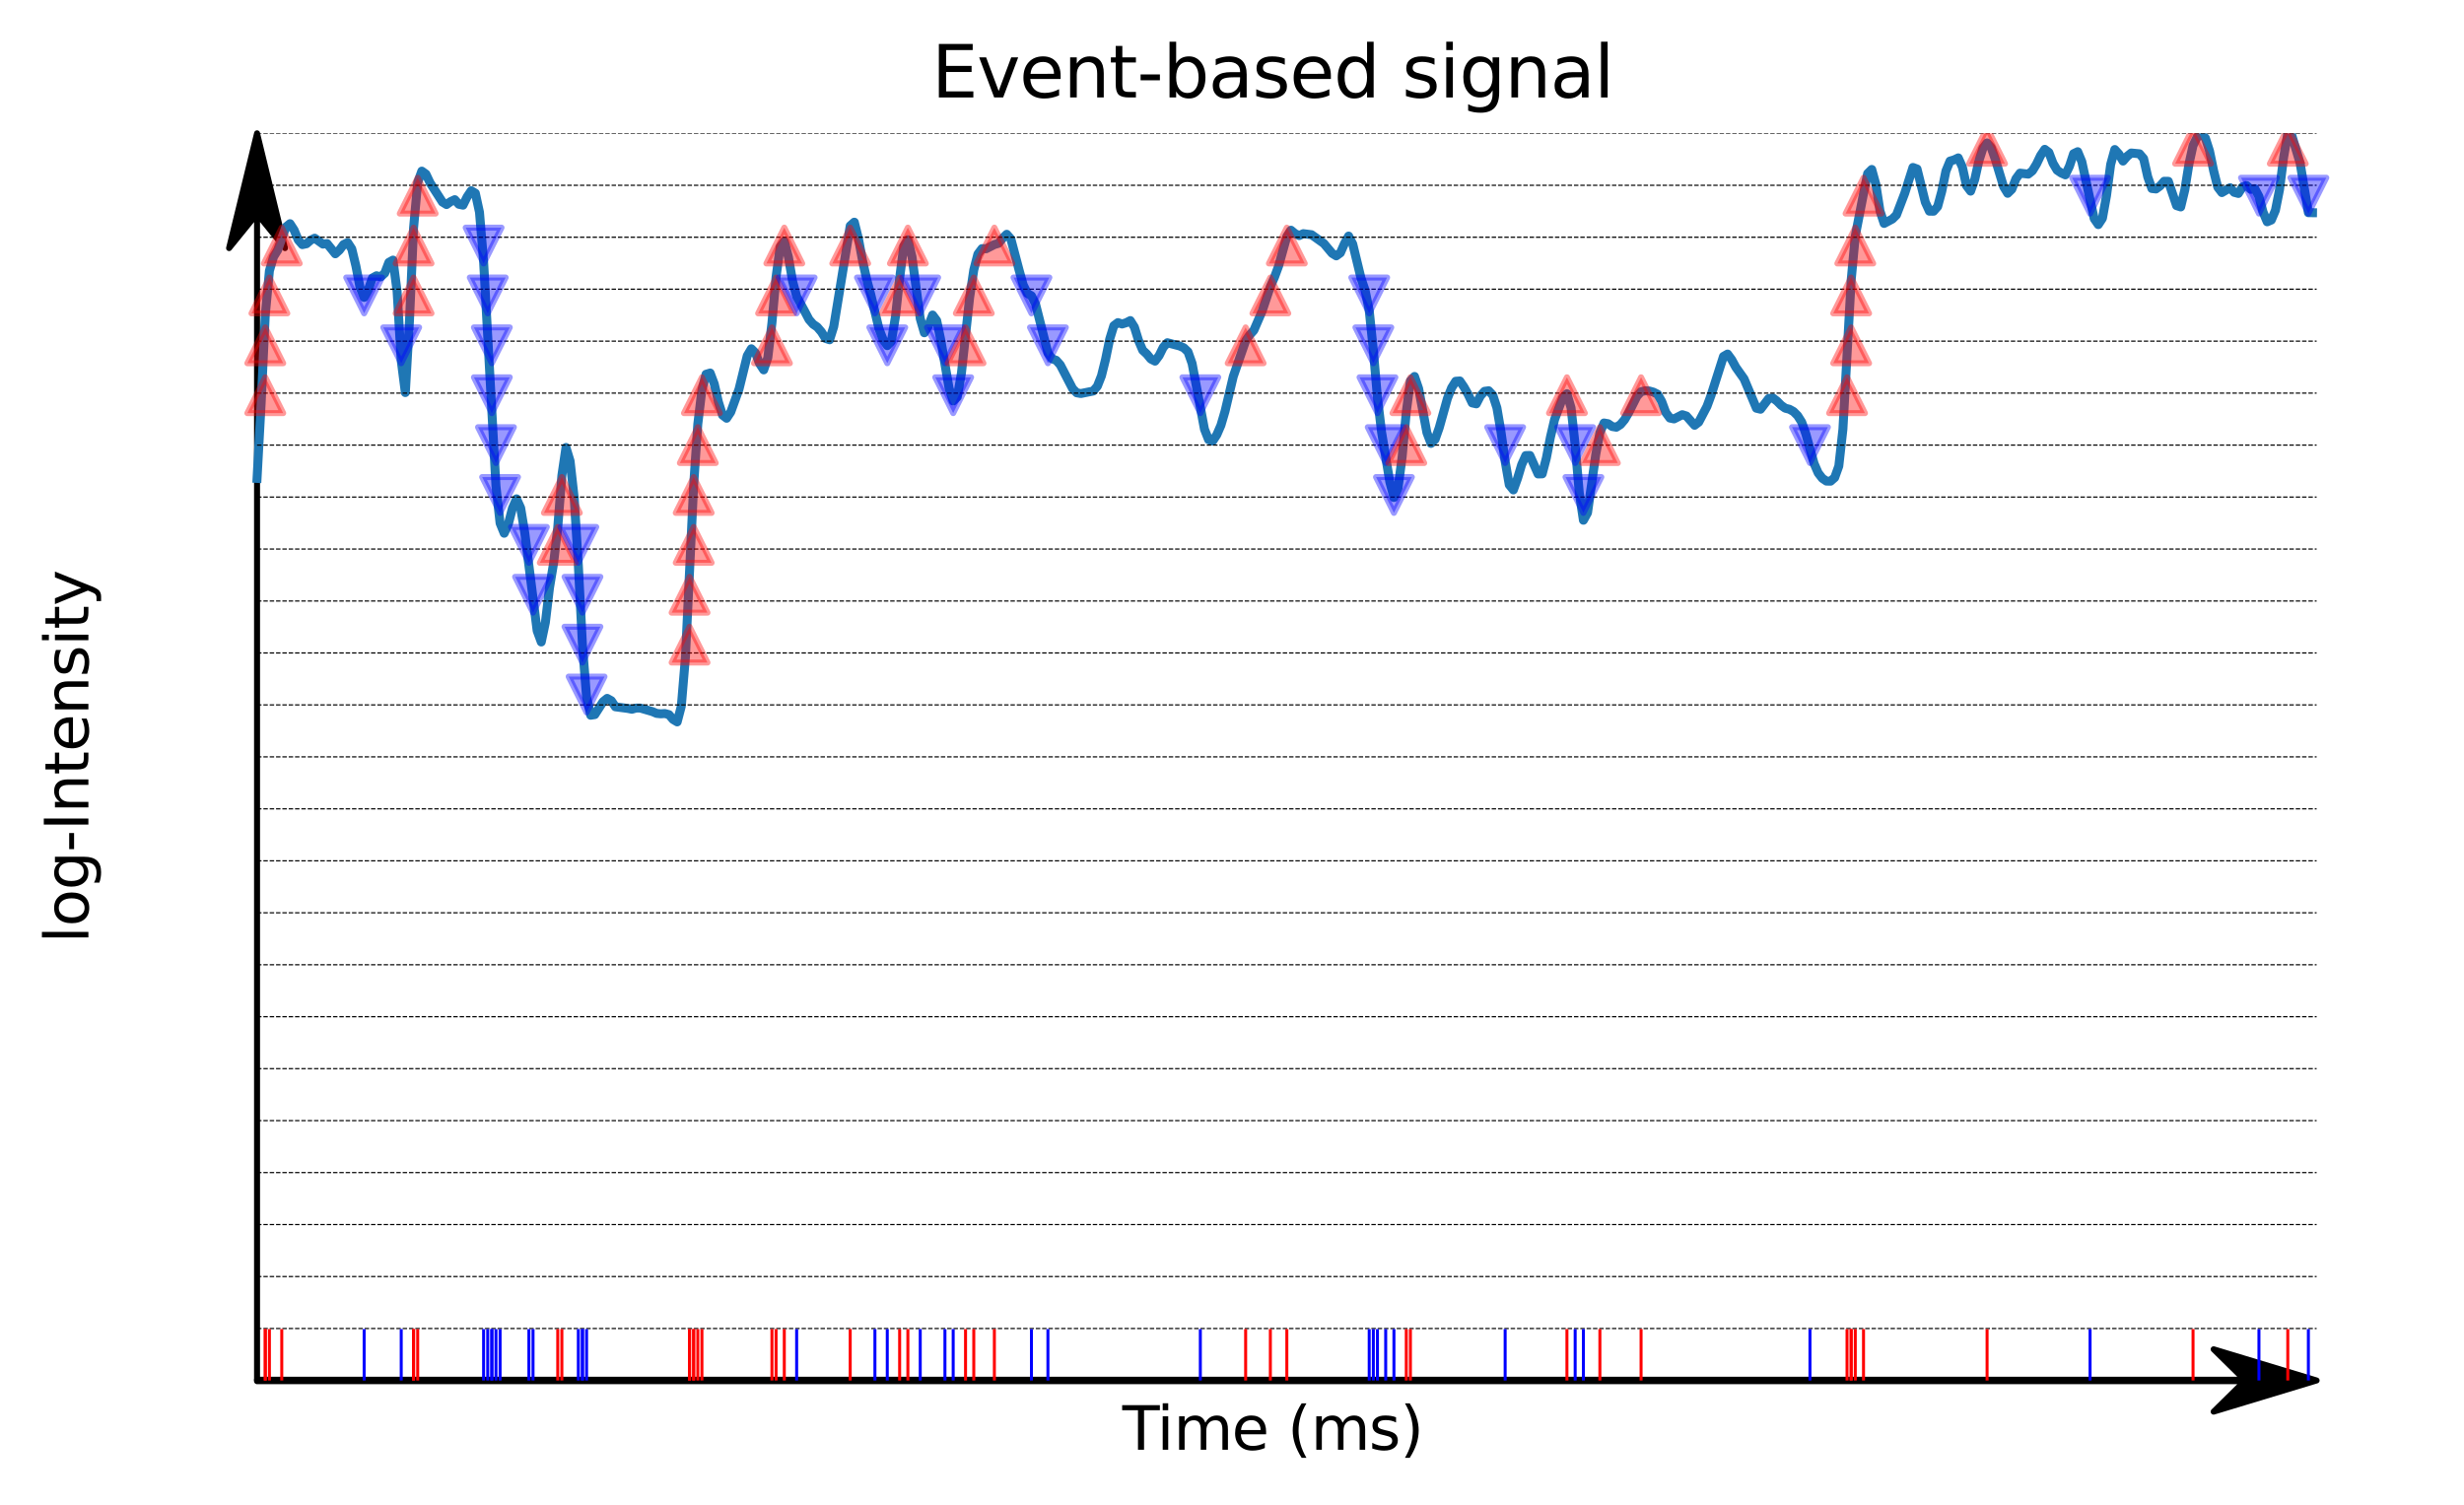 <?xml version="1.0" encoding="utf-8" standalone="no"?>
<!DOCTYPE svg PUBLIC "-//W3C//DTD SVG 1.1//EN"
  "http://www.w3.org/Graphics/SVG/1.1/DTD/svg11.dtd">
<svg xmlns:xlink="http://www.w3.org/1999/xlink" width="412.523pt" height="251.996pt" viewBox="0 0 412.523 251.996" xmlns="http://www.w3.org/2000/svg" version="1.1">
 <defs>
  <style type="text/css">*{stroke-linejoin: round; stroke-linecap: butt}</style>
 </defs>
 <g id="figure_1">
  <g id="patch_1">
   <path d="M 0 251.996 
L 412.523 251.996 
L 412.523 0 
L 0 0 
L 0 251.996 
z
" style="fill: none"/>
  </g>
  <g id="axes_1">
   <g id="patch_2">
    <path d="M 20.878 231.118 
L 405.323 231.118 
L 405.323 22.318 
L 20.878 22.318 
L 20.878 231.118 
z
" style="fill: none"/>
   </g>
   <g id="patch_3">
    <path d="M 387.848 231.118 
L 370.608 236.338 
L 375.78 231.241 
L 43.035 231.241 
L 43.035 230.996 
L 375.78 230.996 
L 370.608 225.898 
z
" style="stroke: #000000; stroke-linejoin: miter"/>
   </g>
   <g id="patch_4">
    <path d="M 43.035 22.318 
L 47.717 41.54 
L 43.035 35.774 
L 43.035 231.118 
L 43.034 231.118 
L 43.034 35.774 
L 38.353 41.54 
z
" style="stroke: #000000; stroke-linejoin: miter"/>
   </g>
   <g id="matplotlib.axis_1">
    <g id="text_1">
     <!-- Time (ms) -->
     <g transform="translate(187.901 242.717) scale(0.1 -0.1)">
      <defs>
       <path id="DejaVuSans-54" d="M -19 4666 
L 3928 4666 
L 3928 4134 
L 2272 4134 
L 2272 0 
L 1638 0 
L 1638 4134 
L -19 4134 
L -19 4666 
z
" transform="scale(0.016)"/>
       <path id="DejaVuSans-69" d="M 603 3500 
L 1178 3500 
L 1178 0 
L 603 0 
L 603 3500 
z
M 603 4863 
L 1178 4863 
L 1178 4134 
L 603 4134 
L 603 4863 
z
" transform="scale(0.016)"/>
       <path id="DejaVuSans-6d" d="M 3328 2828 
Q 3544 3216 3844 3400 
Q 4144 3584 4550 3584 
Q 5097 3584 5394 3201 
Q 5691 2819 5691 2113 
L 5691 0 
L 5113 0 
L 5113 2094 
Q 5113 2597 4934 2840 
Q 4756 3084 4391 3084 
Q 3944 3084 3684 2787 
Q 3425 2491 3425 1978 
L 3425 0 
L 2847 0 
L 2847 2094 
Q 2847 2600 2669 2842 
Q 2491 3084 2119 3084 
Q 1678 3084 1418 2786 
Q 1159 2488 1159 1978 
L 1159 0 
L 581 0 
L 581 3500 
L 1159 3500 
L 1159 2956 
Q 1356 3278 1631 3431 
Q 1906 3584 2284 3584 
Q 2666 3584 2933 3390 
Q 3200 3197 3328 2828 
z
" transform="scale(0.016)"/>
       <path id="DejaVuSans-65" d="M 3597 1894 
L 3597 1613 
L 953 1613 
Q 991 1019 1311 708 
Q 1631 397 2203 397 
Q 2534 397 2845 478 
Q 3156 559 3463 722 
L 3463 178 
Q 3153 47 2828 -22 
Q 2503 -91 2169 -91 
Q 1331 -91 842 396 
Q 353 884 353 1716 
Q 353 2575 817 3079 
Q 1281 3584 2069 3584 
Q 2775 3584 3186 3129 
Q 3597 2675 3597 1894 
z
M 3022 2063 
Q 3016 2534 2758 2815 
Q 2500 3097 2075 3097 
Q 1594 3097 1305 2825 
Q 1016 2553 972 2059 
L 3022 2063 
z
" transform="scale(0.016)"/>
       <path id="DejaVuSans-20" transform="scale(0.016)"/>
       <path id="DejaVuSans-28" d="M 1984 4856 
Q 1566 4138 1362 3434 
Q 1159 2731 1159 2009 
Q 1159 1288 1364 580 
Q 1569 -128 1984 -844 
L 1484 -844 
Q 1016 -109 783 600 
Q 550 1309 550 2009 
Q 550 2706 781 3412 
Q 1013 4119 1484 4856 
L 1984 4856 
z
" transform="scale(0.016)"/>
       <path id="DejaVuSans-73" d="M 2834 3397 
L 2834 2853 
Q 2591 2978 2328 3040 
Q 2066 3103 1784 3103 
Q 1356 3103 1142 2972 
Q 928 2841 928 2578 
Q 928 2378 1081 2264 
Q 1234 2150 1697 2047 
L 1894 2003 
Q 2506 1872 2764 1633 
Q 3022 1394 3022 966 
Q 3022 478 2636 193 
Q 2250 -91 1575 -91 
Q 1294 -91 989 -36 
Q 684 19 347 128 
L 347 722 
Q 666 556 975 473 
Q 1284 391 1588 391 
Q 1994 391 2212 530 
Q 2431 669 2431 922 
Q 2431 1156 2273 1281 
Q 2116 1406 1581 1522 
L 1381 1569 
Q 847 1681 609 1914 
Q 372 2147 372 2553 
Q 372 3047 722 3315 
Q 1072 3584 1716 3584 
Q 2034 3584 2315 3537 
Q 2597 3491 2834 3397 
z
" transform="scale(0.016)"/>
       <path id="DejaVuSans-29" d="M 513 4856 
L 1013 4856 
Q 1481 4119 1714 3412 
Q 1947 2706 1947 2009 
Q 1947 1309 1714 600 
Q 1481 -109 1013 -844 
L 513 -844 
Q 928 -128 1133 580 
Q 1338 1288 1338 2009 
Q 1338 2731 1133 3434 
Q 928 4138 513 4856 
z
" transform="scale(0.016)"/>
      </defs>
      <use xlink:href="#DejaVuSans-54"/>
      <use xlink:href="#DejaVuSans-69" x="57.959"/>
      <use xlink:href="#DejaVuSans-6d" x="85.742"/>
      <use xlink:href="#DejaVuSans-65" x="183.154"/>
      <use xlink:href="#DejaVuSans-20" x="244.678"/>
      <use xlink:href="#DejaVuSans-28" x="276.465"/>
      <use xlink:href="#DejaVuSans-6d" x="315.479"/>
      <use xlink:href="#DejaVuSans-73" x="412.891"/>
      <use xlink:href="#DejaVuSans-29" x="464.99"/>
     </g>
    </g>
   </g>
   <g id="matplotlib.axis_2">
    <g id="text_2">
     <!-- log-Intensity -->
     <g transform="translate(14.798 157.907) rotate(-90) scale(0.1 -0.1)">
      <defs>
       <path id="DejaVuSans-6c" d="M 603 4863 
L 1178 4863 
L 1178 0 
L 603 0 
L 603 4863 
z
" transform="scale(0.016)"/>
       <path id="DejaVuSans-6f" d="M 1959 3097 
Q 1497 3097 1228 2736 
Q 959 2375 959 1747 
Q 959 1119 1226 758 
Q 1494 397 1959 397 
Q 2419 397 2687 759 
Q 2956 1122 2956 1747 
Q 2956 2369 2687 2733 
Q 2419 3097 1959 3097 
z
M 1959 3584 
Q 2709 3584 3137 3096 
Q 3566 2609 3566 1747 
Q 3566 888 3137 398 
Q 2709 -91 1959 -91 
Q 1206 -91 779 398 
Q 353 888 353 1747 
Q 353 2609 779 3096 
Q 1206 3584 1959 3584 
z
" transform="scale(0.016)"/>
       <path id="DejaVuSans-67" d="M 2906 1791 
Q 2906 2416 2648 2759 
Q 2391 3103 1925 3103 
Q 1463 3103 1205 2759 
Q 947 2416 947 1791 
Q 947 1169 1205 825 
Q 1463 481 1925 481 
Q 2391 481 2648 825 
Q 2906 1169 2906 1791 
z
M 3481 434 
Q 3481 -459 3084 -895 
Q 2688 -1331 1869 -1331 
Q 1566 -1331 1297 -1286 
Q 1028 -1241 775 -1147 
L 775 -588 
Q 1028 -725 1275 -790 
Q 1522 -856 1778 -856 
Q 2344 -856 2625 -561 
Q 2906 -266 2906 331 
L 2906 616 
Q 2728 306 2450 153 
Q 2172 0 1784 0 
Q 1141 0 747 490 
Q 353 981 353 1791 
Q 353 2603 747 3093 
Q 1141 3584 1784 3584 
Q 2172 3584 2450 3431 
Q 2728 3278 2906 2969 
L 2906 3500 
L 3481 3500 
L 3481 434 
z
" transform="scale(0.016)"/>
       <path id="DejaVuSans-2d" d="M 313 2009 
L 1997 2009 
L 1997 1497 
L 313 1497 
L 313 2009 
z
" transform="scale(0.016)"/>
       <path id="DejaVuSans-49" d="M 628 4666 
L 1259 4666 
L 1259 0 
L 628 0 
L 628 4666 
z
" transform="scale(0.016)"/>
       <path id="DejaVuSans-6e" d="M 3513 2113 
L 3513 0 
L 2938 0 
L 2938 2094 
Q 2938 2591 2744 2837 
Q 2550 3084 2163 3084 
Q 1697 3084 1428 2787 
Q 1159 2491 1159 1978 
L 1159 0 
L 581 0 
L 581 3500 
L 1159 3500 
L 1159 2956 
Q 1366 3272 1645 3428 
Q 1925 3584 2291 3584 
Q 2894 3584 3203 3211 
Q 3513 2838 3513 2113 
z
" transform="scale(0.016)"/>
       <path id="DejaVuSans-74" d="M 1172 4494 
L 1172 3500 
L 2356 3500 
L 2356 3053 
L 1172 3053 
L 1172 1153 
Q 1172 725 1289 603 
Q 1406 481 1766 481 
L 2356 481 
L 2356 0 
L 1766 0 
Q 1100 0 847 248 
Q 594 497 594 1153 
L 594 3053 
L 172 3053 
L 172 3500 
L 594 3500 
L 594 4494 
L 1172 4494 
z
" transform="scale(0.016)"/>
       <path id="DejaVuSans-79" d="M 2059 -325 
Q 1816 -950 1584 -1140 
Q 1353 -1331 966 -1331 
L 506 -1331 
L 506 -850 
L 844 -850 
Q 1081 -850 1212 -737 
Q 1344 -625 1503 -206 
L 1606 56 
L 191 3500 
L 800 3500 
L 1894 763 
L 2988 3500 
L 3597 3500 
L 2059 -325 
z
" transform="scale(0.016)"/>
      </defs>
      <use xlink:href="#DejaVuSans-6c"/>
      <use xlink:href="#DejaVuSans-6f" x="27.783"/>
      <use xlink:href="#DejaVuSans-67" x="88.965"/>
      <use xlink:href="#DejaVuSans-2d" x="152.441"/>
      <use xlink:href="#DejaVuSans-49" x="188.525"/>
      <use xlink:href="#DejaVuSans-6e" x="218.018"/>
      <use xlink:href="#DejaVuSans-74" x="281.396"/>
      <use xlink:href="#DejaVuSans-65" x="320.605"/>
      <use xlink:href="#DejaVuSans-6e" x="382.129"/>
      <use xlink:href="#DejaVuSans-73" x="445.508"/>
      <use xlink:href="#DejaVuSans-69" x="497.607"/>
      <use xlink:href="#DejaVuSans-74" x="525.391"/>
      <use xlink:href="#DejaVuSans-79" x="564.6"/>
     </g>
    </g>
   </g>
   <g id="line2d_1">
    <path d="M 43.035 80.098 
L 43.724 67.453 
L 44.414 52.717 
L 45.104 45.336 
L 45.793 42.993 
L 46.483 41.877 
L 47.862 38.014 
L 48.552 37.45 
L 49.241 38.514 
L 49.931 40.166 
L 50.621 40.956 
L 51.31 40.81 
L 52 40.21 
L 52.69 39.882 
L 54.069 40.865 
L 54.758 40.779 
L 56.138 42.492 
L 56.827 41.871 
L 57.517 40.941 
L 58.207 40.61 
L 58.896 41.673 
L 59.586 44.532 
L 60.275 48.094 
L 60.965 49.787 
L 61.655 48.511 
L 62.344 46.551 
L 63.034 46.166 
L 63.724 46.357 
L 64.413 45.731 
L 65.103 43.93 
L 65.792 43.548 
L 66.482 48.773 
L 67.172 60.377 
L 67.861 65.723 
L 68.551 53.786 
L 69.241 38.164 
L 69.93 30.554 
L 70.62 28.65 
L 71.309 29.147 
L 71.999 30.604 
L 74.068 33.822 
L 74.758 34.245 
L 75.447 33.752 
L 76.137 33.428 
L 76.826 34.198 
L 77.516 34.349 
L 78.206 32.959 
L 78.895 31.934 
L 79.585 32.349 
L 80.275 35.528 
L 80.964 43.764 
L 83.033 81.36 
L 83.723 87.585 
L 84.412 89.278 
L 85.102 87.756 
L 85.792 85.087 
L 86.481 83.518 
L 87.171 85.049 
L 87.861 89.223 
L 89.929 105.606 
L 90.619 107.481 
L 91.309 104.206 
L 91.998 98.417 
L 92.688 94.26 
L 93.378 88.319 
L 94.067 79.609 
L 94.757 74.917 
L 95.446 77.186 
L 96.136 83.396 
L 96.826 94.627 
L 97.515 108.016 
L 98.205 116.725 
L 98.895 119.747 
L 99.584 119.638 
L 100.963 117.483 
L 101.653 116.926 
L 102.343 117.312 
L 103.032 118.336 
L 105.101 118.607 
L 105.791 118.743 
L 106.48 118.548 
L 107.17 118.539 
L 109.239 119.14 
L 109.929 119.439 
L 110.618 119.506 
L 111.308 119.459 
L 111.997 119.644 
L 112.687 120.453 
L 113.377 120.861 
L 114.066 118.235 
L 114.756 110.038 
L 116.135 81.212 
L 116.825 71.014 
L 117.514 65.269 
L 118.204 62.658 
L 118.894 62.451 
L 119.583 64.277 
L 120.273 67.291 
L 120.963 69.492 
L 121.652 70.024 
L 122.342 68.984 
L 123.721 65.171 
L 125.1 59.566 
L 125.79 58.394 
L 126.48 59.086 
L 127.169 60.87 
L 127.859 61.925 
L 128.549 59.891 
L 129.238 54.063 
L 129.928 46.382 
L 130.617 41.316 
L 131.307 40.4 
L 131.997 43.031 
L 132.686 47.04 
L 133.376 49.627 
L 134.755 52.185 
L 135.445 53.495 
L 136.134 54.28 
L 136.824 54.752 
L 137.514 55.559 
L 138.203 56.658 
L 138.893 56.883 
L 139.583 54.687 
L 142.341 37.806 
L 143.031 37.197 
L 143.72 39.954 
L 144.41 43.666 
L 145.1 46.763 
L 145.789 49.333 
L 147.168 55.085 
L 147.858 56.86 
L 148.548 57.865 
L 149.237 57.129 
L 149.927 52.956 
L 150.617 46.569 
L 151.306 41.235 
L 151.996 40.115 
L 152.685 42.968 
L 154.065 53.342 
L 154.754 55.714 
L 155.444 54.552 
L 156.134 52.742 
L 156.823 53.674 
L 157.513 56.96 
L 158.892 64.984 
L 159.582 67.134 
L 160.271 66.46 
L 160.961 62.483 
L 162.34 49.801 
L 163.03 45.197 
L 163.719 42.538 
L 164.409 41.623 
L 165.099 41.65 
L 166.478 40.943 
L 167.168 40.741 
L 167.857 39.895 
L 168.547 39.226 
L 169.237 39.999 
L 170.616 45.22 
L 171.305 47.703 
L 171.995 49.114 
L 172.685 49.527 
L 173.374 50.907 
L 175.443 59.086 
L 176.133 60.074 
L 176.822 60.317 
L 177.512 61.089 
L 179.581 65.076 
L 180.271 65.766 
L 180.96 65.885 
L 183.029 65.467 
L 183.719 64.668 
L 184.408 62.915 
L 185.098 60.134 
L 185.788 56.774 
L 186.477 54.53 
L 187.167 54.012 
L 187.856 54.245 
L 188.546 54.031 
L 189.236 53.673 
L 189.925 54.777 
L 190.615 57.005 
L 191.305 58.633 
L 191.994 59.27 
L 192.684 60.114 
L 193.373 60.461 
L 194.063 59.529 
L 194.753 58.145 
L 195.442 57.382 
L 197.511 57.928 
L 198.201 58.238 
L 198.89 58.894 
L 199.58 60.846 
L 201.649 71.853 
L 202.339 73.61 
L 203.028 73.845 
L 203.718 72.79 
L 204.407 71.196 
L 205.097 68.846 
L 206.476 63.028 
L 208.545 57.056 
L 209.235 56.069 
L 209.924 55.299 
L 211.304 52.099 
L 212.683 47.972 
L 213.373 46.407 
L 214.062 44.542 
L 215.442 39.585 
L 216.131 38.541 
L 216.821 39.115 
L 217.51 39.442 
L 218.2 39.12 
L 219.579 39.293 
L 221.648 40.771 
L 223.027 42.414 
L 223.717 42.836 
L 224.407 42.34 
L 225.096 40.771 
L 225.786 39.524 
L 226.476 40.858 
L 227.855 46.554 
L 228.544 48.598 
L 229.234 51.972 
L 229.924 58.616 
L 230.613 66.574 
L 231.303 72.328 
L 232.682 80.679 
L 233.372 83.29 
L 234.061 81.714 
L 234.751 76.467 
L 235.441 68.943 
L 236.13 63.769 
L 236.82 63.027 
L 237.51 65.062 
L 238.889 72.428 
L 239.578 74.232 
L 240.268 73.56 
L 240.958 71.605 
L 242.337 66.681 
L 243.027 64.937 
L 243.716 63.832 
L 244.406 63.78 
L 245.095 64.79 
L 245.785 66.009 
L 246.475 67.455 
L 247.164 67.612 
L 247.854 66.279 
L 248.544 65.512 
L 249.233 65.421 
L 249.923 66.158 
L 250.612 68.28 
L 251.302 72.32 
L 251.992 77.245 
L 252.681 81.171 
L 253.371 82.025 
L 254.061 80.114 
L 254.75 77.816 
L 255.44 76.271 
L 256.129 76.254 
L 257.509 79.353 
L 258.198 79.332 
L 258.888 76.704 
L 259.578 73.162 
L 260.267 70.236 
L 261.647 66.535 
L 262.336 65.924 
L 263.026 68.271 
L 263.715 74.539 
L 264.405 82.529 
L 265.095 87.099 
L 265.784 85.851 
L 267.164 76.09 
L 267.853 72.445 
L 268.543 70.816 
L 269.232 70.939 
L 269.922 71.41 
L 270.612 71.524 
L 271.301 71.075 
L 271.991 70.259 
L 272.681 69.078 
L 274.06 66.327 
L 274.749 65.575 
L 275.439 65.421 
L 276.129 65.46 
L 276.818 65.651 
L 277.508 66.002 
L 278.198 67.201 
L 278.887 69.061 
L 279.577 69.992 
L 280.266 70.136 
L 281.646 69.428 
L 282.335 69.645 
L 283.715 71.2 
L 284.404 70.667 
L 285.783 68.037 
L 286.473 66.161 
L 288.542 59.675 
L 289.232 59.275 
L 289.921 60.214 
L 290.611 61.479 
L 291.99 63.427 
L 294.059 68.346 
L 294.749 68.513 
L 296.128 66.711 
L 296.817 66.632 
L 297.507 67.159 
L 298.197 67.854 
L 298.886 68.341 
L 299.576 68.514 
L 300.266 68.895 
L 300.955 69.582 
L 301.645 70.676 
L 302.334 72.643 
L 303.714 77.608 
L 304.403 79.187 
L 305.093 80.079 
L 305.783 80.545 
L 306.472 80.561 
L 307.162 79.957 
L 307.852 78.037 
L 308.541 71.86 
L 309.92 46.95 
L 310.61 39.516 
L 311.989 32.432 
L 312.679 29.053 
L 313.369 28.371 
L 314.058 30.875 
L 314.748 35.322 
L 315.437 37.406 
L 316.817 36.672 
L 317.506 35.989 
L 318.886 32.368 
L 320.265 28.035 
L 320.954 28.29 
L 322.334 33.843 
L 323.023 35.355 
L 323.713 35.363 
L 324.403 34.578 
L 325.092 32.029 
L 325.782 28.641 
L 326.471 26.966 
L 327.161 26.762 
L 327.851 26.434 
L 328.54 27.969 
L 329.23 31.08 
L 329.92 31.999 
L 330.609 30.046 
L 331.299 26.958 
L 331.988 24.795 
L 332.678 23.934 
L 333.368 24.716 
L 334.057 26.684 
L 335.437 31.235 
L 336.126 32.364 
L 336.816 31.69 
L 337.505 29.93 
L 338.195 28.987 
L 339.574 29.151 
L 340.264 28.6 
L 340.954 27.463 
L 341.643 26.024 
L 342.333 25.002 
L 343.022 25.52 
L 343.712 27.332 
L 344.402 28.499 
L 345.091 28.964 
L 345.781 29.277 
L 346.471 27.82 
L 347.16 25.729 
L 347.85 25.399 
L 348.539 27.06 
L 350.608 36.607 
L 351.298 37.601 
L 351.988 36.55 
L 352.677 32.735 
L 353.367 27.531 
L 354.057 25.034 
L 354.746 25.791 
L 355.436 26.966 
L 356.125 26.172 
L 356.815 25.616 
L 358.194 25.746 
L 358.884 26.552 
L 359.574 29.609 
L 360.263 31.559 
L 360.953 31.637 
L 361.642 31.129 
L 362.332 30.346 
L 363.022 30.358 
L 364.401 34.426 
L 365.091 34.647 
L 365.78 31.796 
L 366.47 27.494 
L 367.159 24.358 
L 367.849 22.959 
L 368.539 22.467 
L 369.228 23.118 
L 369.918 25.274 
L 370.608 28.6 
L 371.297 31.339 
L 371.987 32.24 
L 373.366 31.429 
L 374.056 32.202 
L 374.745 32.388 
L 375.435 31.3 
L 376.125 31.065 
L 376.814 31.699 
L 377.504 31.59 
L 378.193 32.895 
L 378.883 35.513 
L 379.573 37.132 
L 380.262 36.839 
L 380.952 35.212 
L 381.642 31.739 
L 382.331 26.31 
L 383.021 22.318 
L 383.71 22.725 
L 385.09 27.333 
L 386.469 35.606 
L 387.159 35.613 
L 387.159 35.613 
" clip-path="url(#pb6f7555111)" style="fill: none; stroke: #1f77b4; stroke-width: 1.5; stroke-linecap: square"/>
   </g>
   <g id="line2d_2">
    <path d="M 43.035 231.118 
L 387.848 231.118 
" clip-path="url(#pb6f7555111)" style="fill: none; stroke-dasharray: 0.74,0.32; stroke-dashoffset: 0; stroke: #000000; stroke-width: 0.2"/>
   </g>
   <g id="line2d_3">
    <path d="M 43.035 222.418 
L 387.848 222.418 
" clip-path="url(#pb6f7555111)" style="fill: none; stroke-dasharray: 0.74,0.32; stroke-dashoffset: 0; stroke: #000000; stroke-width: 0.2"/>
   </g>
   <g id="line2d_4">
    <path d="M 43.035 213.718 
L 387.848 213.718 
" clip-path="url(#pb6f7555111)" style="fill: none; stroke-dasharray: 0.74,0.32; stroke-dashoffset: 0; stroke: #000000; stroke-width: 0.2"/>
   </g>
   <g id="line2d_5">
    <path d="M 43.035 205.018 
L 387.848 205.018 
" clip-path="url(#pb6f7555111)" style="fill: none; stroke-dasharray: 0.74,0.32; stroke-dashoffset: 0; stroke: #000000; stroke-width: 0.2"/>
   </g>
   <g id="line2d_6">
    <path d="M 43.035 196.318 
L 387.848 196.318 
" clip-path="url(#pb6f7555111)" style="fill: none; stroke-dasharray: 0.74,0.32; stroke-dashoffset: 0; stroke: #000000; stroke-width: 0.2"/>
   </g>
   <g id="line2d_7">
    <path d="M 43.035 187.618 
L 387.848 187.618 
" clip-path="url(#pb6f7555111)" style="fill: none; stroke-dasharray: 0.74,0.32; stroke-dashoffset: 0; stroke: #000000; stroke-width: 0.2"/>
   </g>
   <g id="line2d_8">
    <path d="M 43.035 178.918 
L 387.848 178.918 
" clip-path="url(#pb6f7555111)" style="fill: none; stroke-dasharray: 0.74,0.32; stroke-dashoffset: 0; stroke: #000000; stroke-width: 0.2"/>
   </g>
   <g id="line2d_9">
    <path d="M 43.035 170.218 
L 387.848 170.218 
" clip-path="url(#pb6f7555111)" style="fill: none; stroke-dasharray: 0.74,0.32; stroke-dashoffset: 0; stroke: #000000; stroke-width: 0.2"/>
   </g>
   <g id="line2d_10">
    <path d="M 43.035 161.518 
L 387.848 161.518 
" clip-path="url(#pb6f7555111)" style="fill: none; stroke-dasharray: 0.74,0.32; stroke-dashoffset: 0; stroke: #000000; stroke-width: 0.2"/>
   </g>
   <g id="line2d_11">
    <path d="M 43.035 152.818 
L 387.848 152.818 
" clip-path="url(#pb6f7555111)" style="fill: none; stroke-dasharray: 0.74,0.32; stroke-dashoffset: 0; stroke: #000000; stroke-width: 0.2"/>
   </g>
   <g id="line2d_12">
    <path d="M 43.035 144.118 
L 387.848 144.118 
" clip-path="url(#pb6f7555111)" style="fill: none; stroke-dasharray: 0.74,0.32; stroke-dashoffset: 0; stroke: #000000; stroke-width: 0.2"/>
   </g>
   <g id="line2d_13">
    <path d="M 43.035 135.418 
L 387.848 135.418 
" clip-path="url(#pb6f7555111)" style="fill: none; stroke-dasharray: 0.74,0.32; stroke-dashoffset: 0; stroke: #000000; stroke-width: 0.2"/>
   </g>
   <g id="line2d_14">
    <path d="M 43.035 126.718 
L 387.848 126.718 
" clip-path="url(#pb6f7555111)" style="fill: none; stroke-dasharray: 0.74,0.32; stroke-dashoffset: 0; stroke: #000000; stroke-width: 0.2"/>
   </g>
   <g id="line2d_15">
    <path d="M 43.035 118.018 
L 387.848 118.018 
" clip-path="url(#pb6f7555111)" style="fill: none; stroke-dasharray: 0.74,0.32; stroke-dashoffset: 0; stroke: #000000; stroke-width: 0.2"/>
   </g>
   <g id="line2d_16">
    <path d="M 43.035 109.318 
L 387.848 109.318 
" clip-path="url(#pb6f7555111)" style="fill: none; stroke-dasharray: 0.74,0.32; stroke-dashoffset: 0; stroke: #000000; stroke-width: 0.2"/>
   </g>
   <g id="line2d_17">
    <path d="M 43.035 100.618 
L 387.848 100.618 
" clip-path="url(#pb6f7555111)" style="fill: none; stroke-dasharray: 0.74,0.32; stroke-dashoffset: 0; stroke: #000000; stroke-width: 0.2"/>
   </g>
   <g id="line2d_18">
    <path d="M 43.035 91.918 
L 387.848 91.918 
" clip-path="url(#pb6f7555111)" style="fill: none; stroke-dasharray: 0.74,0.32; stroke-dashoffset: 0; stroke: #000000; stroke-width: 0.2"/>
   </g>
   <g id="line2d_19">
    <path d="M 43.035 83.218 
L 387.848 83.218 
" clip-path="url(#pb6f7555111)" style="fill: none; stroke-dasharray: 0.74,0.32; stroke-dashoffset: 0; stroke: #000000; stroke-width: 0.2"/>
   </g>
   <g id="line2d_20">
    <path d="M 43.035 74.518 
L 387.848 74.518 
" clip-path="url(#pb6f7555111)" style="fill: none; stroke-dasharray: 0.74,0.32; stroke-dashoffset: 0; stroke: #000000; stroke-width: 0.2"/>
   </g>
   <g id="line2d_21">
    <path d="M 43.035 65.818 
L 387.848 65.818 
" clip-path="url(#pb6f7555111)" style="fill: none; stroke-dasharray: 0.74,0.32; stroke-dashoffset: 0; stroke: #000000; stroke-width: 0.2"/>
   </g>
   <g id="line2d_22">
    <path d="M 43.035 57.118 
L 387.848 57.118 
" clip-path="url(#pb6f7555111)" style="fill: none; stroke-dasharray: 0.74,0.32; stroke-dashoffset: 0; stroke: #000000; stroke-width: 0.2"/>
   </g>
   <g id="line2d_23">
    <path d="M 43.035 48.418 
L 387.848 48.418 
" clip-path="url(#pb6f7555111)" style="fill: none; stroke-dasharray: 0.74,0.32; stroke-dashoffset: 0; stroke: #000000; stroke-width: 0.2"/>
   </g>
   <g id="line2d_24">
    <path d="M 43.035 39.718 
L 387.848 39.718 
" clip-path="url(#pb6f7555111)" style="fill: none; stroke-dasharray: 0.74,0.32; stroke-dashoffset: 0; stroke: #000000; stroke-width: 0.2"/>
   </g>
   <g id="line2d_25">
    <path d="M 43.035 31.018 
L 387.848 31.018 
" clip-path="url(#pb6f7555111)" style="fill: none; stroke-dasharray: 0.74,0.32; stroke-dashoffset: 0; stroke: #000000; stroke-width: 0.2"/>
   </g>
   <g id="line2d_26">
    <path d="M 43.035 22.318 
L 387.848 22.318 
" clip-path="url(#pb6f7555111)" style="fill: none; stroke-dasharray: 0.74,0.32; stroke-dashoffset: 0; stroke: #000000; stroke-width: 0.2"/>
   </g>
   <g id="line2d_27">
    <defs>
     <path id="m86af59c330" d="M 0 -3 
L -3 3 
L 3 3 
z
" style="stroke: #ff0000; stroke-opacity: 0.4; stroke-linejoin: miter"/>
    </defs>
    <g clip-path="url(#pb6f7555111)">
     <use xlink:href="#m86af59c330" x="44.414" y="66.166" style="fill: #ff0000; fill-opacity: 0.4; stroke: #ff0000; stroke-opacity: 0.4; stroke-linejoin: miter"/>
    </g>
   </g>
   <g id="line2d_28">
    <path d="M 44.414 231.118 
L 44.414 222.766 
" clip-path="url(#pb6f7555111)" style="fill: none; stroke: #ff0000; stroke-width: 0.5; stroke-linecap: square"/>
   </g>
   <g id="line2d_29">
    <g clip-path="url(#pb6f7555111)">
     <use xlink:href="#m86af59c330" x="44.414" y="57.814" style="fill: #ff0000; fill-opacity: 0.4; stroke: #ff0000; stroke-opacity: 0.4; stroke-linejoin: miter"/>
    </g>
   </g>
   <g id="line2d_30">
    <path d="M 44.414 231.118 
L 44.414 222.766 
" clip-path="url(#pb6f7555111)" style="fill: none; stroke: #ff0000; stroke-width: 0.5; stroke-linecap: square"/>
   </g>
   <g id="line2d_31">
    <g clip-path="url(#pb6f7555111)">
     <use xlink:href="#m86af59c330" x="45.104" y="49.462" style="fill: #ff0000; fill-opacity: 0.4; stroke: #ff0000; stroke-opacity: 0.4; stroke-linejoin: miter"/>
    </g>
   </g>
   <g id="line2d_32">
    <path d="M 45.104 231.118 
L 45.104 222.766 
" clip-path="url(#pb6f7555111)" style="fill: none; stroke: #ff0000; stroke-width: 0.5; stroke-linecap: square"/>
   </g>
   <g id="line2d_33">
    <g clip-path="url(#pb6f7555111)">
     <use xlink:href="#m86af59c330" x="47.173" y="41.11" style="fill: #ff0000; fill-opacity: 0.4; stroke: #ff0000; stroke-opacity: 0.4; stroke-linejoin: miter"/>
    </g>
   </g>
   <g id="line2d_34">
    <path d="M 47.173 231.118 
L 47.173 222.766 
" clip-path="url(#pb6f7555111)" style="fill: none; stroke: #ff0000; stroke-width: 0.5; stroke-linecap: square"/>
   </g>
   <g id="line2d_35">
    <defs>
     <path id="m0ec5c78d8c" d="M -0 3 
L 3 -3 
L -3 -3 
z
" style="stroke: #0000ff; stroke-opacity: 0.4; stroke-linejoin: miter"/>
    </defs>
    <g clip-path="url(#pb6f7555111)">
     <use xlink:href="#m0ec5c78d8c" x="60.965" y="49.462" style="fill: #0000ff; fill-opacity: 0.4; stroke: #0000ff; stroke-opacity: 0.4; stroke-linejoin: miter"/>
    </g>
   </g>
   <g id="line2d_36">
    <path d="M 60.965 231.118 
L 60.965 222.766 
" clip-path="url(#pb6f7555111)" style="fill: none; stroke: #0000ff; stroke-width: 0.5; stroke-linecap: square"/>
   </g>
   <g id="line2d_37">
    <g clip-path="url(#pb6f7555111)">
     <use xlink:href="#m0ec5c78d8c" x="67.172" y="57.814" style="fill: #0000ff; fill-opacity: 0.4; stroke: #0000ff; stroke-opacity: 0.4; stroke-linejoin: miter"/>
    </g>
   </g>
   <g id="line2d_38">
    <path d="M 67.172 231.118 
L 67.172 222.766 
" clip-path="url(#pb6f7555111)" style="fill: none; stroke: #0000ff; stroke-width: 0.5; stroke-linecap: square"/>
   </g>
   <g id="line2d_39">
    <g clip-path="url(#pb6f7555111)">
     <use xlink:href="#m86af59c330" x="69.241" y="49.462" style="fill: #ff0000; fill-opacity: 0.4; stroke: #ff0000; stroke-opacity: 0.4; stroke-linejoin: miter"/>
    </g>
   </g>
   <g id="line2d_40">
    <path d="M 69.241 231.118 
L 69.241 222.766 
" clip-path="url(#pb6f7555111)" style="fill: none; stroke: #ff0000; stroke-width: 0.5; stroke-linecap: square"/>
   </g>
   <g id="line2d_41">
    <g clip-path="url(#pb6f7555111)">
     <use xlink:href="#m86af59c330" x="69.241" y="41.11" style="fill: #ff0000; fill-opacity: 0.4; stroke: #ff0000; stroke-opacity: 0.4; stroke-linejoin: miter"/>
    </g>
   </g>
   <g id="line2d_42">
    <path d="M 69.241 231.118 
L 69.241 222.766 
" clip-path="url(#pb6f7555111)" style="fill: none; stroke: #ff0000; stroke-width: 0.5; stroke-linecap: square"/>
   </g>
   <g id="line2d_43">
    <g clip-path="url(#pb6f7555111)">
     <use xlink:href="#m86af59c330" x="69.93" y="32.758" style="fill: #ff0000; fill-opacity: 0.4; stroke: #ff0000; stroke-opacity: 0.4; stroke-linejoin: miter"/>
    </g>
   </g>
   <g id="line2d_44">
    <path d="M 69.93 231.118 
L 69.93 222.766 
" clip-path="url(#pb6f7555111)" style="fill: none; stroke: #ff0000; stroke-width: 0.5; stroke-linecap: square"/>
   </g>
   <g id="line2d_45">
    <g clip-path="url(#pb6f7555111)">
     <use xlink:href="#m0ec5c78d8c" x="80.964" y="41.11" style="fill: #0000ff; fill-opacity: 0.4; stroke: #0000ff; stroke-opacity: 0.4; stroke-linejoin: miter"/>
    </g>
   </g>
   <g id="line2d_46">
    <path d="M 80.964 231.118 
L 80.964 222.766 
" clip-path="url(#pb6f7555111)" style="fill: none; stroke: #0000ff; stroke-width: 0.5; stroke-linecap: square"/>
   </g>
   <g id="line2d_47">
    <g clip-path="url(#pb6f7555111)">
     <use xlink:href="#m0ec5c78d8c" x="81.654" y="49.462" style="fill: #0000ff; fill-opacity: 0.4; stroke: #0000ff; stroke-opacity: 0.4; stroke-linejoin: miter"/>
    </g>
   </g>
   <g id="line2d_48">
    <path d="M 81.654 231.118 
L 81.654 222.766 
" clip-path="url(#pb6f7555111)" style="fill: none; stroke: #0000ff; stroke-width: 0.5; stroke-linecap: square"/>
   </g>
   <g id="line2d_49">
    <g clip-path="url(#pb6f7555111)">
     <use xlink:href="#m0ec5c78d8c" x="82.344" y="57.814" style="fill: #0000ff; fill-opacity: 0.4; stroke: #0000ff; stroke-opacity: 0.4; stroke-linejoin: miter"/>
    </g>
   </g>
   <g id="line2d_50">
    <path d="M 82.344 231.118 
L 82.344 222.766 
" clip-path="url(#pb6f7555111)" style="fill: none; stroke: #0000ff; stroke-width: 0.5; stroke-linecap: square"/>
   </g>
   <g id="line2d_51">
    <g clip-path="url(#pb6f7555111)">
     <use xlink:href="#m0ec5c78d8c" x="82.344" y="66.166" style="fill: #0000ff; fill-opacity: 0.4; stroke: #0000ff; stroke-opacity: 0.4; stroke-linejoin: miter"/>
    </g>
   </g>
   <g id="line2d_52">
    <path d="M 82.344 231.118 
L 82.344 222.766 
" clip-path="url(#pb6f7555111)" style="fill: none; stroke: #0000ff; stroke-width: 0.5; stroke-linecap: square"/>
   </g>
   <g id="line2d_53">
    <g clip-path="url(#pb6f7555111)">
     <use xlink:href="#m0ec5c78d8c" x="83.033" y="74.518" style="fill: #0000ff; fill-opacity: 0.4; stroke: #0000ff; stroke-opacity: 0.4; stroke-linejoin: miter"/>
    </g>
   </g>
   <g id="line2d_54">
    <path d="M 83.033 231.118 
L 83.033 222.766 
" clip-path="url(#pb6f7555111)" style="fill: none; stroke: #0000ff; stroke-width: 0.5; stroke-linecap: square"/>
   </g>
   <g id="line2d_55">
    <g clip-path="url(#pb6f7555111)">
     <use xlink:href="#m0ec5c78d8c" x="83.723" y="82.87" style="fill: #0000ff; fill-opacity: 0.4; stroke: #0000ff; stroke-opacity: 0.4; stroke-linejoin: miter"/>
    </g>
   </g>
   <g id="line2d_56">
    <path d="M 83.723 231.118 
L 83.723 222.766 
" clip-path="url(#pb6f7555111)" style="fill: none; stroke: #0000ff; stroke-width: 0.5; stroke-linecap: square"/>
   </g>
   <g id="line2d_57">
    <g clip-path="url(#pb6f7555111)">
     <use xlink:href="#m0ec5c78d8c" x="88.55" y="91.222" style="fill: #0000ff; fill-opacity: 0.4; stroke: #0000ff; stroke-opacity: 0.4; stroke-linejoin: miter"/>
    </g>
   </g>
   <g id="line2d_58">
    <path d="M 88.55 231.118 
L 88.55 222.766 
" clip-path="url(#pb6f7555111)" style="fill: none; stroke: #0000ff; stroke-width: 0.5; stroke-linecap: square"/>
   </g>
   <g id="line2d_59">
    <g clip-path="url(#pb6f7555111)">
     <use xlink:href="#m0ec5c78d8c" x="89.24" y="99.574" style="fill: #0000ff; fill-opacity: 0.4; stroke: #0000ff; stroke-opacity: 0.4; stroke-linejoin: miter"/>
    </g>
   </g>
   <g id="line2d_60">
    <path d="M 89.24 231.118 
L 89.24 222.766 
" clip-path="url(#pb6f7555111)" style="fill: none; stroke: #0000ff; stroke-width: 0.5; stroke-linecap: square"/>
   </g>
   <g id="line2d_61">
    <g clip-path="url(#pb6f7555111)">
     <use xlink:href="#m86af59c330" x="93.378" y="91.222" style="fill: #ff0000; fill-opacity: 0.4; stroke: #ff0000; stroke-opacity: 0.4; stroke-linejoin: miter"/>
    </g>
   </g>
   <g id="line2d_62">
    <path d="M 93.378 231.118 
L 93.378 222.766 
" clip-path="url(#pb6f7555111)" style="fill: none; stroke: #ff0000; stroke-width: 0.5; stroke-linecap: square"/>
   </g>
   <g id="line2d_63">
    <g clip-path="url(#pb6f7555111)">
     <use xlink:href="#m86af59c330" x="94.067" y="82.87" style="fill: #ff0000; fill-opacity: 0.4; stroke: #ff0000; stroke-opacity: 0.4; stroke-linejoin: miter"/>
    </g>
   </g>
   <g id="line2d_64">
    <path d="M 94.067 231.118 
L 94.067 222.766 
" clip-path="url(#pb6f7555111)" style="fill: none; stroke: #ff0000; stroke-width: 0.5; stroke-linecap: square"/>
   </g>
   <g id="line2d_65">
    <g clip-path="url(#pb6f7555111)">
     <use xlink:href="#m0ec5c78d8c" x="96.826" y="91.222" style="fill: #0000ff; fill-opacity: 0.4; stroke: #0000ff; stroke-opacity: 0.4; stroke-linejoin: miter"/>
    </g>
   </g>
   <g id="line2d_66">
    <path d="M 96.826 231.118 
L 96.826 222.766 
" clip-path="url(#pb6f7555111)" style="fill: none; stroke: #0000ff; stroke-width: 0.5; stroke-linecap: square"/>
   </g>
   <g id="line2d_67">
    <g clip-path="url(#pb6f7555111)">
     <use xlink:href="#m0ec5c78d8c" x="97.515" y="99.574" style="fill: #0000ff; fill-opacity: 0.4; stroke: #0000ff; stroke-opacity: 0.4; stroke-linejoin: miter"/>
    </g>
   </g>
   <g id="line2d_68">
    <path d="M 97.515 231.118 
L 97.515 222.766 
" clip-path="url(#pb6f7555111)" style="fill: none; stroke: #0000ff; stroke-width: 0.5; stroke-linecap: square"/>
   </g>
   <g id="line2d_69">
    <g clip-path="url(#pb6f7555111)">
     <use xlink:href="#m0ec5c78d8c" x="97.515" y="107.926" style="fill: #0000ff; fill-opacity: 0.4; stroke: #0000ff; stroke-opacity: 0.4; stroke-linejoin: miter"/>
    </g>
   </g>
   <g id="line2d_70">
    <path d="M 97.515 231.118 
L 97.515 222.766 
" clip-path="url(#pb6f7555111)" style="fill: none; stroke: #0000ff; stroke-width: 0.5; stroke-linecap: square"/>
   </g>
   <g id="line2d_71">
    <g clip-path="url(#pb6f7555111)">
     <use xlink:href="#m0ec5c78d8c" x="98.205" y="116.278" style="fill: #0000ff; fill-opacity: 0.4; stroke: #0000ff; stroke-opacity: 0.4; stroke-linejoin: miter"/>
    </g>
   </g>
   <g id="line2d_72">
    <path d="M 98.205 231.118 
L 98.205 222.766 
" clip-path="url(#pb6f7555111)" style="fill: none; stroke: #0000ff; stroke-width: 0.5; stroke-linecap: square"/>
   </g>
   <g id="line2d_73">
    <g clip-path="url(#pb6f7555111)">
     <use xlink:href="#m86af59c330" x="115.446" y="107.926" style="fill: #ff0000; fill-opacity: 0.4; stroke: #ff0000; stroke-opacity: 0.4; stroke-linejoin: miter"/>
    </g>
   </g>
   <g id="line2d_74">
    <path d="M 115.446 231.118 
L 115.446 222.766 
" clip-path="url(#pb6f7555111)" style="fill: none; stroke: #ff0000; stroke-width: 0.5; stroke-linecap: square"/>
   </g>
   <g id="line2d_75">
    <g clip-path="url(#pb6f7555111)">
     <use xlink:href="#m86af59c330" x="115.446" y="99.574" style="fill: #ff0000; fill-opacity: 0.4; stroke: #ff0000; stroke-opacity: 0.4; stroke-linejoin: miter"/>
    </g>
   </g>
   <g id="line2d_76">
    <path d="M 115.446 231.118 
L 115.446 222.766 
" clip-path="url(#pb6f7555111)" style="fill: none; stroke: #ff0000; stroke-width: 0.5; stroke-linecap: square"/>
   </g>
   <g id="line2d_77">
    <g clip-path="url(#pb6f7555111)">
     <use xlink:href="#m86af59c330" x="116.135" y="91.222" style="fill: #ff0000; fill-opacity: 0.4; stroke: #ff0000; stroke-opacity: 0.4; stroke-linejoin: miter"/>
    </g>
   </g>
   <g id="line2d_78">
    <path d="M 116.135 231.118 
L 116.135 222.766 
" clip-path="url(#pb6f7555111)" style="fill: none; stroke: #ff0000; stroke-width: 0.5; stroke-linecap: square"/>
   </g>
   <g id="line2d_79">
    <g clip-path="url(#pb6f7555111)">
     <use xlink:href="#m86af59c330" x="116.135" y="82.87" style="fill: #ff0000; fill-opacity: 0.4; stroke: #ff0000; stroke-opacity: 0.4; stroke-linejoin: miter"/>
    </g>
   </g>
   <g id="line2d_80">
    <path d="M 116.135 231.118 
L 116.135 222.766 
" clip-path="url(#pb6f7555111)" style="fill: none; stroke: #ff0000; stroke-width: 0.5; stroke-linecap: square"/>
   </g>
   <g id="line2d_81">
    <g clip-path="url(#pb6f7555111)">
     <use xlink:href="#m86af59c330" x="116.825" y="74.518" style="fill: #ff0000; fill-opacity: 0.4; stroke: #ff0000; stroke-opacity: 0.4; stroke-linejoin: miter"/>
    </g>
   </g>
   <g id="line2d_82">
    <path d="M 116.825 231.118 
L 116.825 222.766 
" clip-path="url(#pb6f7555111)" style="fill: none; stroke: #ff0000; stroke-width: 0.5; stroke-linecap: square"/>
   </g>
   <g id="line2d_83">
    <g clip-path="url(#pb6f7555111)">
     <use xlink:href="#m86af59c330" x="117.514" y="66.166" style="fill: #ff0000; fill-opacity: 0.4; stroke: #ff0000; stroke-opacity: 0.4; stroke-linejoin: miter"/>
    </g>
   </g>
   <g id="line2d_84">
    <path d="M 117.514 231.118 
L 117.514 222.766 
" clip-path="url(#pb6f7555111)" style="fill: none; stroke: #ff0000; stroke-width: 0.5; stroke-linecap: square"/>
   </g>
   <g id="line2d_85">
    <g clip-path="url(#pb6f7555111)">
     <use xlink:href="#m86af59c330" x="129.238" y="57.814" style="fill: #ff0000; fill-opacity: 0.4; stroke: #ff0000; stroke-opacity: 0.4; stroke-linejoin: miter"/>
    </g>
   </g>
   <g id="line2d_86">
    <path d="M 129.238 231.118 
L 129.238 222.766 
" clip-path="url(#pb6f7555111)" style="fill: none; stroke: #ff0000; stroke-width: 0.5; stroke-linecap: square"/>
   </g>
   <g id="line2d_87">
    <g clip-path="url(#pb6f7555111)">
     <use xlink:href="#m86af59c330" x="129.928" y="49.462" style="fill: #ff0000; fill-opacity: 0.4; stroke: #ff0000; stroke-opacity: 0.4; stroke-linejoin: miter"/>
    </g>
   </g>
   <g id="line2d_88">
    <path d="M 129.928 231.118 
L 129.928 222.766 
" clip-path="url(#pb6f7555111)" style="fill: none; stroke: #ff0000; stroke-width: 0.5; stroke-linecap: square"/>
   </g>
   <g id="line2d_89">
    <g clip-path="url(#pb6f7555111)">
     <use xlink:href="#m86af59c330" x="131.307" y="41.11" style="fill: #ff0000; fill-opacity: 0.4; stroke: #ff0000; stroke-opacity: 0.4; stroke-linejoin: miter"/>
    </g>
   </g>
   <g id="line2d_90">
    <path d="M 131.307 231.118 
L 131.307 222.766 
" clip-path="url(#pb6f7555111)" style="fill: none; stroke: #ff0000; stroke-width: 0.5; stroke-linecap: square"/>
   </g>
   <g id="line2d_91">
    <g clip-path="url(#pb6f7555111)">
     <use xlink:href="#m0ec5c78d8c" x="133.376" y="49.462" style="fill: #0000ff; fill-opacity: 0.4; stroke: #0000ff; stroke-opacity: 0.4; stroke-linejoin: miter"/>
    </g>
   </g>
   <g id="line2d_92">
    <path d="M 133.376 231.118 
L 133.376 222.766 
" clip-path="url(#pb6f7555111)" style="fill: none; stroke: #0000ff; stroke-width: 0.5; stroke-linecap: square"/>
   </g>
   <g id="line2d_93">
    <g clip-path="url(#pb6f7555111)">
     <use xlink:href="#m86af59c330" x="142.341" y="41.11" style="fill: #ff0000; fill-opacity: 0.4; stroke: #ff0000; stroke-opacity: 0.4; stroke-linejoin: miter"/>
    </g>
   </g>
   <g id="line2d_94">
    <path d="M 142.341 231.118 
L 142.341 222.766 
" clip-path="url(#pb6f7555111)" style="fill: none; stroke: #ff0000; stroke-width: 0.5; stroke-linecap: square"/>
   </g>
   <g id="line2d_95">
    <g clip-path="url(#pb6f7555111)">
     <use xlink:href="#m0ec5c78d8c" x="146.479" y="49.462" style="fill: #0000ff; fill-opacity: 0.4; stroke: #0000ff; stroke-opacity: 0.4; stroke-linejoin: miter"/>
    </g>
   </g>
   <g id="line2d_96">
    <path d="M 146.479 231.118 
L 146.479 222.766 
" clip-path="url(#pb6f7555111)" style="fill: none; stroke: #0000ff; stroke-width: 0.5; stroke-linecap: square"/>
   </g>
   <g id="line2d_97">
    <g clip-path="url(#pb6f7555111)">
     <use xlink:href="#m0ec5c78d8c" x="148.548" y="57.814" style="fill: #0000ff; fill-opacity: 0.4; stroke: #0000ff; stroke-opacity: 0.4; stroke-linejoin: miter"/>
    </g>
   </g>
   <g id="line2d_98">
    <path d="M 148.548 231.118 
L 148.548 222.766 
" clip-path="url(#pb6f7555111)" style="fill: none; stroke: #0000ff; stroke-width: 0.5; stroke-linecap: square"/>
   </g>
   <g id="line2d_99">
    <g clip-path="url(#pb6f7555111)">
     <use xlink:href="#m86af59c330" x="150.617" y="49.462" style="fill: #ff0000; fill-opacity: 0.4; stroke: #ff0000; stroke-opacity: 0.4; stroke-linejoin: miter"/>
    </g>
   </g>
   <g id="line2d_100">
    <path d="M 150.617 231.118 
L 150.617 222.766 
" clip-path="url(#pb6f7555111)" style="fill: none; stroke: #ff0000; stroke-width: 0.5; stroke-linecap: square"/>
   </g>
   <g id="line2d_101">
    <g clip-path="url(#pb6f7555111)">
     <use xlink:href="#m86af59c330" x="151.996" y="41.11" style="fill: #ff0000; fill-opacity: 0.4; stroke: #ff0000; stroke-opacity: 0.4; stroke-linejoin: miter"/>
    </g>
   </g>
   <g id="line2d_102">
    <path d="M 151.996 231.118 
L 151.996 222.766 
" clip-path="url(#pb6f7555111)" style="fill: none; stroke: #ff0000; stroke-width: 0.5; stroke-linecap: square"/>
   </g>
   <g id="line2d_103">
    <g clip-path="url(#pb6f7555111)">
     <use xlink:href="#m0ec5c78d8c" x="154.065" y="49.462" style="fill: #0000ff; fill-opacity: 0.4; stroke: #0000ff; stroke-opacity: 0.4; stroke-linejoin: miter"/>
    </g>
   </g>
   <g id="line2d_104">
    <path d="M 154.065 231.118 
L 154.065 222.766 
" clip-path="url(#pb6f7555111)" style="fill: none; stroke: #0000ff; stroke-width: 0.5; stroke-linecap: square"/>
   </g>
   <g id="line2d_105">
    <g clip-path="url(#pb6f7555111)">
     <use xlink:href="#m0ec5c78d8c" x="158.202" y="57.814" style="fill: #0000ff; fill-opacity: 0.4; stroke: #0000ff; stroke-opacity: 0.4; stroke-linejoin: miter"/>
    </g>
   </g>
   <g id="line2d_106">
    <path d="M 158.202 231.118 
L 158.202 222.766 
" clip-path="url(#pb6f7555111)" style="fill: none; stroke: #0000ff; stroke-width: 0.5; stroke-linecap: square"/>
   </g>
   <g id="line2d_107">
    <g clip-path="url(#pb6f7555111)">
     <use xlink:href="#m0ec5c78d8c" x="159.582" y="66.166" style="fill: #0000ff; fill-opacity: 0.4; stroke: #0000ff; stroke-opacity: 0.4; stroke-linejoin: miter"/>
    </g>
   </g>
   <g id="line2d_108">
    <path d="M 159.582 231.118 
L 159.582 222.766 
" clip-path="url(#pb6f7555111)" style="fill: none; stroke: #0000ff; stroke-width: 0.5; stroke-linecap: square"/>
   </g>
   <g id="line2d_109">
    <g clip-path="url(#pb6f7555111)">
     <use xlink:href="#m86af59c330" x="161.651" y="57.814" style="fill: #ff0000; fill-opacity: 0.4; stroke: #ff0000; stroke-opacity: 0.4; stroke-linejoin: miter"/>
    </g>
   </g>
   <g id="line2d_110">
    <path d="M 161.651 231.118 
L 161.651 222.766 
" clip-path="url(#pb6f7555111)" style="fill: none; stroke: #ff0000; stroke-width: 0.5; stroke-linecap: square"/>
   </g>
   <g id="line2d_111">
    <g clip-path="url(#pb6f7555111)">
     <use xlink:href="#m86af59c330" x="163.03" y="49.462" style="fill: #ff0000; fill-opacity: 0.4; stroke: #ff0000; stroke-opacity: 0.4; stroke-linejoin: miter"/>
    </g>
   </g>
   <g id="line2d_112">
    <path d="M 163.03 231.118 
L 163.03 222.766 
" clip-path="url(#pb6f7555111)" style="fill: none; stroke: #ff0000; stroke-width: 0.5; stroke-linecap: square"/>
   </g>
   <g id="line2d_113">
    <g clip-path="url(#pb6f7555111)">
     <use xlink:href="#m86af59c330" x="166.478" y="41.11" style="fill: #ff0000; fill-opacity: 0.4; stroke: #ff0000; stroke-opacity: 0.4; stroke-linejoin: miter"/>
    </g>
   </g>
   <g id="line2d_114">
    <path d="M 166.478 231.118 
L 166.478 222.766 
" clip-path="url(#pb6f7555111)" style="fill: none; stroke: #ff0000; stroke-width: 0.5; stroke-linecap: square"/>
   </g>
   <g id="line2d_115">
    <g clip-path="url(#pb6f7555111)">
     <use xlink:href="#m0ec5c78d8c" x="172.685" y="49.462" style="fill: #0000ff; fill-opacity: 0.4; stroke: #0000ff; stroke-opacity: 0.4; stroke-linejoin: miter"/>
    </g>
   </g>
   <g id="line2d_116">
    <path d="M 172.685 231.118 
L 172.685 222.766 
" clip-path="url(#pb6f7555111)" style="fill: none; stroke: #0000ff; stroke-width: 0.5; stroke-linecap: square"/>
   </g>
   <g id="line2d_117">
    <g clip-path="url(#pb6f7555111)">
     <use xlink:href="#m0ec5c78d8c" x="175.443" y="57.814" style="fill: #0000ff; fill-opacity: 0.4; stroke: #0000ff; stroke-opacity: 0.4; stroke-linejoin: miter"/>
    </g>
   </g>
   <g id="line2d_118">
    <path d="M 175.443 231.118 
L 175.443 222.766 
" clip-path="url(#pb6f7555111)" style="fill: none; stroke: #0000ff; stroke-width: 0.5; stroke-linecap: square"/>
   </g>
   <g id="line2d_119">
    <g clip-path="url(#pb6f7555111)">
     <use xlink:href="#m0ec5c78d8c" x="200.959" y="66.166" style="fill: #0000ff; fill-opacity: 0.4; stroke: #0000ff; stroke-opacity: 0.4; stroke-linejoin: miter"/>
    </g>
   </g>
   <g id="line2d_120">
    <path d="M 200.959 231.118 
L 200.959 222.766 
" clip-path="url(#pb6f7555111)" style="fill: none; stroke: #0000ff; stroke-width: 0.5; stroke-linecap: square"/>
   </g>
   <g id="line2d_121">
    <g clip-path="url(#pb6f7555111)">
     <use xlink:href="#m86af59c330" x="208.545" y="57.814" style="fill: #ff0000; fill-opacity: 0.4; stroke: #ff0000; stroke-opacity: 0.4; stroke-linejoin: miter"/>
    </g>
   </g>
   <g id="line2d_122">
    <path d="M 208.545 231.118 
L 208.545 222.766 
" clip-path="url(#pb6f7555111)" style="fill: none; stroke: #ff0000; stroke-width: 0.5; stroke-linecap: square"/>
   </g>
   <g id="line2d_123">
    <g clip-path="url(#pb6f7555111)">
     <use xlink:href="#m86af59c330" x="212.683" y="49.462" style="fill: #ff0000; fill-opacity: 0.4; stroke: #ff0000; stroke-opacity: 0.4; stroke-linejoin: miter"/>
    </g>
   </g>
   <g id="line2d_124">
    <path d="M 212.683 231.118 
L 212.683 222.766 
" clip-path="url(#pb6f7555111)" style="fill: none; stroke: #ff0000; stroke-width: 0.5; stroke-linecap: square"/>
   </g>
   <g id="line2d_125">
    <g clip-path="url(#pb6f7555111)">
     <use xlink:href="#m86af59c330" x="215.442" y="41.11" style="fill: #ff0000; fill-opacity: 0.4; stroke: #ff0000; stroke-opacity: 0.4; stroke-linejoin: miter"/>
    </g>
   </g>
   <g id="line2d_126">
    <path d="M 215.442 231.118 
L 215.442 222.766 
" clip-path="url(#pb6f7555111)" style="fill: none; stroke: #ff0000; stroke-width: 0.5; stroke-linecap: square"/>
   </g>
   <g id="line2d_127">
    <g clip-path="url(#pb6f7555111)">
     <use xlink:href="#m0ec5c78d8c" x="229.234" y="49.462" style="fill: #0000ff; fill-opacity: 0.4; stroke: #0000ff; stroke-opacity: 0.4; stroke-linejoin: miter"/>
    </g>
   </g>
   <g id="line2d_128">
    <path d="M 229.234 231.118 
L 229.234 222.766 
" clip-path="url(#pb6f7555111)" style="fill: none; stroke: #0000ff; stroke-width: 0.5; stroke-linecap: square"/>
   </g>
   <g id="line2d_129">
    <g clip-path="url(#pb6f7555111)">
     <use xlink:href="#m0ec5c78d8c" x="229.924" y="57.814" style="fill: #0000ff; fill-opacity: 0.4; stroke: #0000ff; stroke-opacity: 0.4; stroke-linejoin: miter"/>
    </g>
   </g>
   <g id="line2d_130">
    <path d="M 229.924 231.118 
L 229.924 222.766 
" clip-path="url(#pb6f7555111)" style="fill: none; stroke: #0000ff; stroke-width: 0.5; stroke-linecap: square"/>
   </g>
   <g id="line2d_131">
    <g clip-path="url(#pb6f7555111)">
     <use xlink:href="#m0ec5c78d8c" x="230.613" y="66.166" style="fill: #0000ff; fill-opacity: 0.4; stroke: #0000ff; stroke-opacity: 0.4; stroke-linejoin: miter"/>
    </g>
   </g>
   <g id="line2d_132">
    <path d="M 230.613 231.118 
L 230.613 222.766 
" clip-path="url(#pb6f7555111)" style="fill: none; stroke: #0000ff; stroke-width: 0.5; stroke-linecap: square"/>
   </g>
   <g id="line2d_133">
    <g clip-path="url(#pb6f7555111)">
     <use xlink:href="#m0ec5c78d8c" x="231.993" y="74.518" style="fill: #0000ff; fill-opacity: 0.4; stroke: #0000ff; stroke-opacity: 0.4; stroke-linejoin: miter"/>
    </g>
   </g>
   <g id="line2d_134">
    <path d="M 231.993 231.118 
L 231.993 222.766 
" clip-path="url(#pb6f7555111)" style="fill: none; stroke: #0000ff; stroke-width: 0.5; stroke-linecap: square"/>
   </g>
   <g id="line2d_135">
    <g clip-path="url(#pb6f7555111)">
     <use xlink:href="#m0ec5c78d8c" x="233.372" y="82.87" style="fill: #0000ff; fill-opacity: 0.4; stroke: #0000ff; stroke-opacity: 0.4; stroke-linejoin: miter"/>
    </g>
   </g>
   <g id="line2d_136">
    <path d="M 233.372 231.118 
L 233.372 222.766 
" clip-path="url(#pb6f7555111)" style="fill: none; stroke: #0000ff; stroke-width: 0.5; stroke-linecap: square"/>
   </g>
   <g id="line2d_137">
    <g clip-path="url(#pb6f7555111)">
     <use xlink:href="#m86af59c330" x="235.441" y="74.518" style="fill: #ff0000; fill-opacity: 0.4; stroke: #ff0000; stroke-opacity: 0.4; stroke-linejoin: miter"/>
    </g>
   </g>
   <g id="line2d_138">
    <path d="M 235.441 231.118 
L 235.441 222.766 
" clip-path="url(#pb6f7555111)" style="fill: none; stroke: #ff0000; stroke-width: 0.5; stroke-linecap: square"/>
   </g>
   <g id="line2d_139">
    <g clip-path="url(#pb6f7555111)">
     <use xlink:href="#m86af59c330" x="236.13" y="66.166" style="fill: #ff0000; fill-opacity: 0.4; stroke: #ff0000; stroke-opacity: 0.4; stroke-linejoin: miter"/>
    </g>
   </g>
   <g id="line2d_140">
    <path d="M 236.13 231.118 
L 236.13 222.766 
" clip-path="url(#pb6f7555111)" style="fill: none; stroke: #ff0000; stroke-width: 0.5; stroke-linecap: square"/>
   </g>
   <g id="line2d_141">
    <g clip-path="url(#pb6f7555111)">
     <use xlink:href="#m0ec5c78d8c" x="251.992" y="74.518" style="fill: #0000ff; fill-opacity: 0.4; stroke: #0000ff; stroke-opacity: 0.4; stroke-linejoin: miter"/>
    </g>
   </g>
   <g id="line2d_142">
    <path d="M 251.992 231.118 
L 251.992 222.766 
" clip-path="url(#pb6f7555111)" style="fill: none; stroke: #0000ff; stroke-width: 0.5; stroke-linecap: square"/>
   </g>
   <g id="line2d_143">
    <g clip-path="url(#pb6f7555111)">
     <use xlink:href="#m86af59c330" x="262.336" y="66.166" style="fill: #ff0000; fill-opacity: 0.4; stroke: #ff0000; stroke-opacity: 0.4; stroke-linejoin: miter"/>
    </g>
   </g>
   <g id="line2d_144">
    <path d="M 262.336 231.118 
L 262.336 222.766 
" clip-path="url(#pb6f7555111)" style="fill: none; stroke: #ff0000; stroke-width: 0.5; stroke-linecap: square"/>
   </g>
   <g id="line2d_145">
    <g clip-path="url(#pb6f7555111)">
     <use xlink:href="#m0ec5c78d8c" x="263.715" y="74.518" style="fill: #0000ff; fill-opacity: 0.4; stroke: #0000ff; stroke-opacity: 0.4; stroke-linejoin: miter"/>
    </g>
   </g>
   <g id="line2d_146">
    <path d="M 263.715 231.118 
L 263.715 222.766 
" clip-path="url(#pb6f7555111)" style="fill: none; stroke: #0000ff; stroke-width: 0.5; stroke-linecap: square"/>
   </g>
   <g id="line2d_147">
    <g clip-path="url(#pb6f7555111)">
     <use xlink:href="#m0ec5c78d8c" x="265.095" y="82.87" style="fill: #0000ff; fill-opacity: 0.4; stroke: #0000ff; stroke-opacity: 0.4; stroke-linejoin: miter"/>
    </g>
   </g>
   <g id="line2d_148">
    <path d="M 265.095 231.118 
L 265.095 222.766 
" clip-path="url(#pb6f7555111)" style="fill: none; stroke: #0000ff; stroke-width: 0.5; stroke-linecap: square"/>
   </g>
   <g id="line2d_149">
    <g clip-path="url(#pb6f7555111)">
     <use xlink:href="#m86af59c330" x="267.853" y="74.518" style="fill: #ff0000; fill-opacity: 0.4; stroke: #ff0000; stroke-opacity: 0.4; stroke-linejoin: miter"/>
    </g>
   </g>
   <g id="line2d_150">
    <path d="M 267.853 231.118 
L 267.853 222.766 
" clip-path="url(#pb6f7555111)" style="fill: none; stroke: #ff0000; stroke-width: 0.5; stroke-linecap: square"/>
   </g>
   <g id="line2d_151">
    <g clip-path="url(#pb6f7555111)">
     <use xlink:href="#m86af59c330" x="274.749" y="66.166" style="fill: #ff0000; fill-opacity: 0.4; stroke: #ff0000; stroke-opacity: 0.4; stroke-linejoin: miter"/>
    </g>
   </g>
   <g id="line2d_152">
    <path d="M 274.749 231.118 
L 274.749 222.766 
" clip-path="url(#pb6f7555111)" style="fill: none; stroke: #ff0000; stroke-width: 0.5; stroke-linecap: square"/>
   </g>
   <g id="line2d_153">
    <g clip-path="url(#pb6f7555111)">
     <use xlink:href="#m0ec5c78d8c" x="303.024" y="74.518" style="fill: #0000ff; fill-opacity: 0.4; stroke: #0000ff; stroke-opacity: 0.4; stroke-linejoin: miter"/>
    </g>
   </g>
   <g id="line2d_154">
    <path d="M 303.024 231.118 
L 303.024 222.766 
" clip-path="url(#pb6f7555111)" style="fill: none; stroke: #0000ff; stroke-width: 0.5; stroke-linecap: square"/>
   </g>
   <g id="line2d_155">
    <g clip-path="url(#pb6f7555111)">
     <use xlink:href="#m86af59c330" x="309.231" y="66.166" style="fill: #ff0000; fill-opacity: 0.4; stroke: #ff0000; stroke-opacity: 0.4; stroke-linejoin: miter"/>
    </g>
   </g>
   <g id="line2d_156">
    <path d="M 309.231 231.118 
L 309.231 222.766 
" clip-path="url(#pb6f7555111)" style="fill: none; stroke: #ff0000; stroke-width: 0.5; stroke-linecap: square"/>
   </g>
   <g id="line2d_157">
    <g clip-path="url(#pb6f7555111)">
     <use xlink:href="#m86af59c330" x="309.92" y="57.814" style="fill: #ff0000; fill-opacity: 0.4; stroke: #ff0000; stroke-opacity: 0.4; stroke-linejoin: miter"/>
    </g>
   </g>
   <g id="line2d_158">
    <path d="M 309.92 231.118 
L 309.92 222.766 
" clip-path="url(#pb6f7555111)" style="fill: none; stroke: #ff0000; stroke-width: 0.5; stroke-linecap: square"/>
   </g>
   <g id="line2d_159">
    <g clip-path="url(#pb6f7555111)">
     <use xlink:href="#m86af59c330" x="309.92" y="49.462" style="fill: #ff0000; fill-opacity: 0.4; stroke: #ff0000; stroke-opacity: 0.4; stroke-linejoin: miter"/>
    </g>
   </g>
   <g id="line2d_160">
    <path d="M 309.92 231.118 
L 309.92 222.766 
" clip-path="url(#pb6f7555111)" style="fill: none; stroke: #ff0000; stroke-width: 0.5; stroke-linecap: square"/>
   </g>
   <g id="line2d_161">
    <g clip-path="url(#pb6f7555111)">
     <use xlink:href="#m86af59c330" x="310.61" y="41.11" style="fill: #ff0000; fill-opacity: 0.4; stroke: #ff0000; stroke-opacity: 0.4; stroke-linejoin: miter"/>
    </g>
   </g>
   <g id="line2d_162">
    <path d="M 310.61 231.118 
L 310.61 222.766 
" clip-path="url(#pb6f7555111)" style="fill: none; stroke: #ff0000; stroke-width: 0.5; stroke-linecap: square"/>
   </g>
   <g id="line2d_163">
    <g clip-path="url(#pb6f7555111)">
     <use xlink:href="#m86af59c330" x="311.989" y="32.758" style="fill: #ff0000; fill-opacity: 0.4; stroke: #ff0000; stroke-opacity: 0.4; stroke-linejoin: miter"/>
    </g>
   </g>
   <g id="line2d_164">
    <path d="M 311.989 231.118 
L 311.989 222.766 
" clip-path="url(#pb6f7555111)" style="fill: none; stroke: #ff0000; stroke-width: 0.5; stroke-linecap: square"/>
   </g>
   <g id="line2d_165">
    <g clip-path="url(#pb6f7555111)">
     <use xlink:href="#m86af59c330" x="332.678" y="24.406" style="fill: #ff0000; fill-opacity: 0.4; stroke: #ff0000; stroke-opacity: 0.4; stroke-linejoin: miter"/>
    </g>
   </g>
   <g id="line2d_166">
    <path d="M 332.678 231.118 
L 332.678 222.766 
" clip-path="url(#pb6f7555111)" style="fill: none; stroke: #ff0000; stroke-width: 0.5; stroke-linecap: square"/>
   </g>
   <g id="line2d_167">
    <g clip-path="url(#pb6f7555111)">
     <use xlink:href="#m0ec5c78d8c" x="349.919" y="32.758" style="fill: #0000ff; fill-opacity: 0.4; stroke: #0000ff; stroke-opacity: 0.4; stroke-linejoin: miter"/>
    </g>
   </g>
   <g id="line2d_168">
    <path d="M 349.919 231.118 
L 349.919 222.766 
" clip-path="url(#pb6f7555111)" style="fill: none; stroke: #0000ff; stroke-width: 0.5; stroke-linecap: square"/>
   </g>
   <g id="line2d_169">
    <g clip-path="url(#pb6f7555111)">
     <use xlink:href="#m86af59c330" x="367.159" y="24.406" style="fill: #ff0000; fill-opacity: 0.4; stroke: #ff0000; stroke-opacity: 0.4; stroke-linejoin: miter"/>
    </g>
   </g>
   <g id="line2d_170">
    <path d="M 367.159 231.118 
L 367.159 222.766 
" clip-path="url(#pb6f7555111)" style="fill: none; stroke: #ff0000; stroke-width: 0.5; stroke-linecap: square"/>
   </g>
   <g id="line2d_171">
    <g clip-path="url(#pb6f7555111)">
     <use xlink:href="#m0ec5c78d8c" x="378.193" y="32.758" style="fill: #0000ff; fill-opacity: 0.4; stroke: #0000ff; stroke-opacity: 0.4; stroke-linejoin: miter"/>
    </g>
   </g>
   <g id="line2d_172">
    <path d="M 378.193 231.118 
L 378.193 222.766 
" clip-path="url(#pb6f7555111)" style="fill: none; stroke: #0000ff; stroke-width: 0.5; stroke-linecap: square"/>
   </g>
   <g id="line2d_173">
    <g clip-path="url(#pb6f7555111)">
     <use xlink:href="#m86af59c330" x="383.021" y="24.406" style="fill: #ff0000; fill-opacity: 0.4; stroke: #ff0000; stroke-opacity: 0.4; stroke-linejoin: miter"/>
    </g>
   </g>
   <g id="line2d_174">
    <path d="M 383.021 231.118 
L 383.021 222.766 
" clip-path="url(#pb6f7555111)" style="fill: none; stroke: #ff0000; stroke-width: 0.5; stroke-linecap: square"/>
   </g>
   <g id="line2d_175">
    <g clip-path="url(#pb6f7555111)">
     <use xlink:href="#m0ec5c78d8c" x="386.469" y="32.758" style="fill: #0000ff; fill-opacity: 0.4; stroke: #0000ff; stroke-opacity: 0.4; stroke-linejoin: miter"/>
    </g>
   </g>
   <g id="line2d_176">
    <path d="M 386.469 231.118 
L 386.469 222.766 
" clip-path="url(#pb6f7555111)" style="fill: none; stroke: #0000ff; stroke-width: 0.5; stroke-linecap: square"/>
   </g>
   <g id="text_3">
    <!-- Event-based signal -->
    <g transform="translate(155.98 16.318) scale(0.12 -0.12)">
     <defs>
      <path id="DejaVuSans-45" d="M 628 4666 
L 3578 4666 
L 3578 4134 
L 1259 4134 
L 1259 2753 
L 3481 2753 
L 3481 2222 
L 1259 2222 
L 1259 531 
L 3634 531 
L 3634 0 
L 628 0 
L 628 4666 
z
" transform="scale(0.016)"/>
      <path id="DejaVuSans-76" d="M 191 3500 
L 800 3500 
L 1894 563 
L 2988 3500 
L 3597 3500 
L 2284 0 
L 1503 0 
L 191 3500 
z
" transform="scale(0.016)"/>
      <path id="DejaVuSans-62" d="M 3116 1747 
Q 3116 2381 2855 2742 
Q 2594 3103 2138 3103 
Q 1681 3103 1420 2742 
Q 1159 2381 1159 1747 
Q 1159 1113 1420 752 
Q 1681 391 2138 391 
Q 2594 391 2855 752 
Q 3116 1113 3116 1747 
z
M 1159 2969 
Q 1341 3281 1617 3432 
Q 1894 3584 2278 3584 
Q 2916 3584 3314 3078 
Q 3713 2572 3713 1747 
Q 3713 922 3314 415 
Q 2916 -91 2278 -91 
Q 1894 -91 1617 61 
Q 1341 213 1159 525 
L 1159 0 
L 581 0 
L 581 4863 
L 1159 4863 
L 1159 2969 
z
" transform="scale(0.016)"/>
      <path id="DejaVuSans-61" d="M 2194 1759 
Q 1497 1759 1228 1600 
Q 959 1441 959 1056 
Q 959 750 1161 570 
Q 1363 391 1709 391 
Q 2188 391 2477 730 
Q 2766 1069 2766 1631 
L 2766 1759 
L 2194 1759 
z
M 3341 1997 
L 3341 0 
L 2766 0 
L 2766 531 
Q 2569 213 2275 61 
Q 1981 -91 1556 -91 
Q 1019 -91 701 211 
Q 384 513 384 1019 
Q 384 1609 779 1909 
Q 1175 2209 1959 2209 
L 2766 2209 
L 2766 2266 
Q 2766 2663 2505 2880 
Q 2244 3097 1772 3097 
Q 1472 3097 1187 3025 
Q 903 2953 641 2809 
L 641 3341 
Q 956 3463 1253 3523 
Q 1550 3584 1831 3584 
Q 2591 3584 2966 3190 
Q 3341 2797 3341 1997 
z
" transform="scale(0.016)"/>
      <path id="DejaVuSans-64" d="M 2906 2969 
L 2906 4863 
L 3481 4863 
L 3481 0 
L 2906 0 
L 2906 525 
Q 2725 213 2448 61 
Q 2172 -91 1784 -91 
Q 1150 -91 751 415 
Q 353 922 353 1747 
Q 353 2572 751 3078 
Q 1150 3584 1784 3584 
Q 2172 3584 2448 3432 
Q 2725 3281 2906 2969 
z
M 947 1747 
Q 947 1113 1208 752 
Q 1469 391 1925 391 
Q 2381 391 2643 752 
Q 2906 1113 2906 1747 
Q 2906 2381 2643 2742 
Q 2381 3103 1925 3103 
Q 1469 3103 1208 2742 
Q 947 2381 947 1747 
z
" transform="scale(0.016)"/>
     </defs>
     <use xlink:href="#DejaVuSans-45"/>
     <use xlink:href="#DejaVuSans-76" x="63.184"/>
     <use xlink:href="#DejaVuSans-65" x="122.363"/>
     <use xlink:href="#DejaVuSans-6e" x="183.887"/>
     <use xlink:href="#DejaVuSans-74" x="247.266"/>
     <use xlink:href="#DejaVuSans-2d" x="286.475"/>
     <use xlink:href="#DejaVuSans-62" x="322.559"/>
     <use xlink:href="#DejaVuSans-61" x="386.035"/>
     <use xlink:href="#DejaVuSans-73" x="447.314"/>
     <use xlink:href="#DejaVuSans-65" x="499.414"/>
     <use xlink:href="#DejaVuSans-64" x="560.938"/>
     <use xlink:href="#DejaVuSans-20" x="624.414"/>
     <use xlink:href="#DejaVuSans-73" x="656.201"/>
     <use xlink:href="#DejaVuSans-69" x="708.301"/>
     <use xlink:href="#DejaVuSans-67" x="736.084"/>
     <use xlink:href="#DejaVuSans-6e" x="799.561"/>
     <use xlink:href="#DejaVuSans-61" x="862.939"/>
     <use xlink:href="#DejaVuSans-6c" x="924.219"/>
    </g>
   </g>
  </g>
 </g>
 <defs>
  <clipPath id="pb6f7555111">
   <rect x="20.878" y="22.318" width="384.445" height="208.8"/>
  </clipPath>
 </defs>
</svg>
